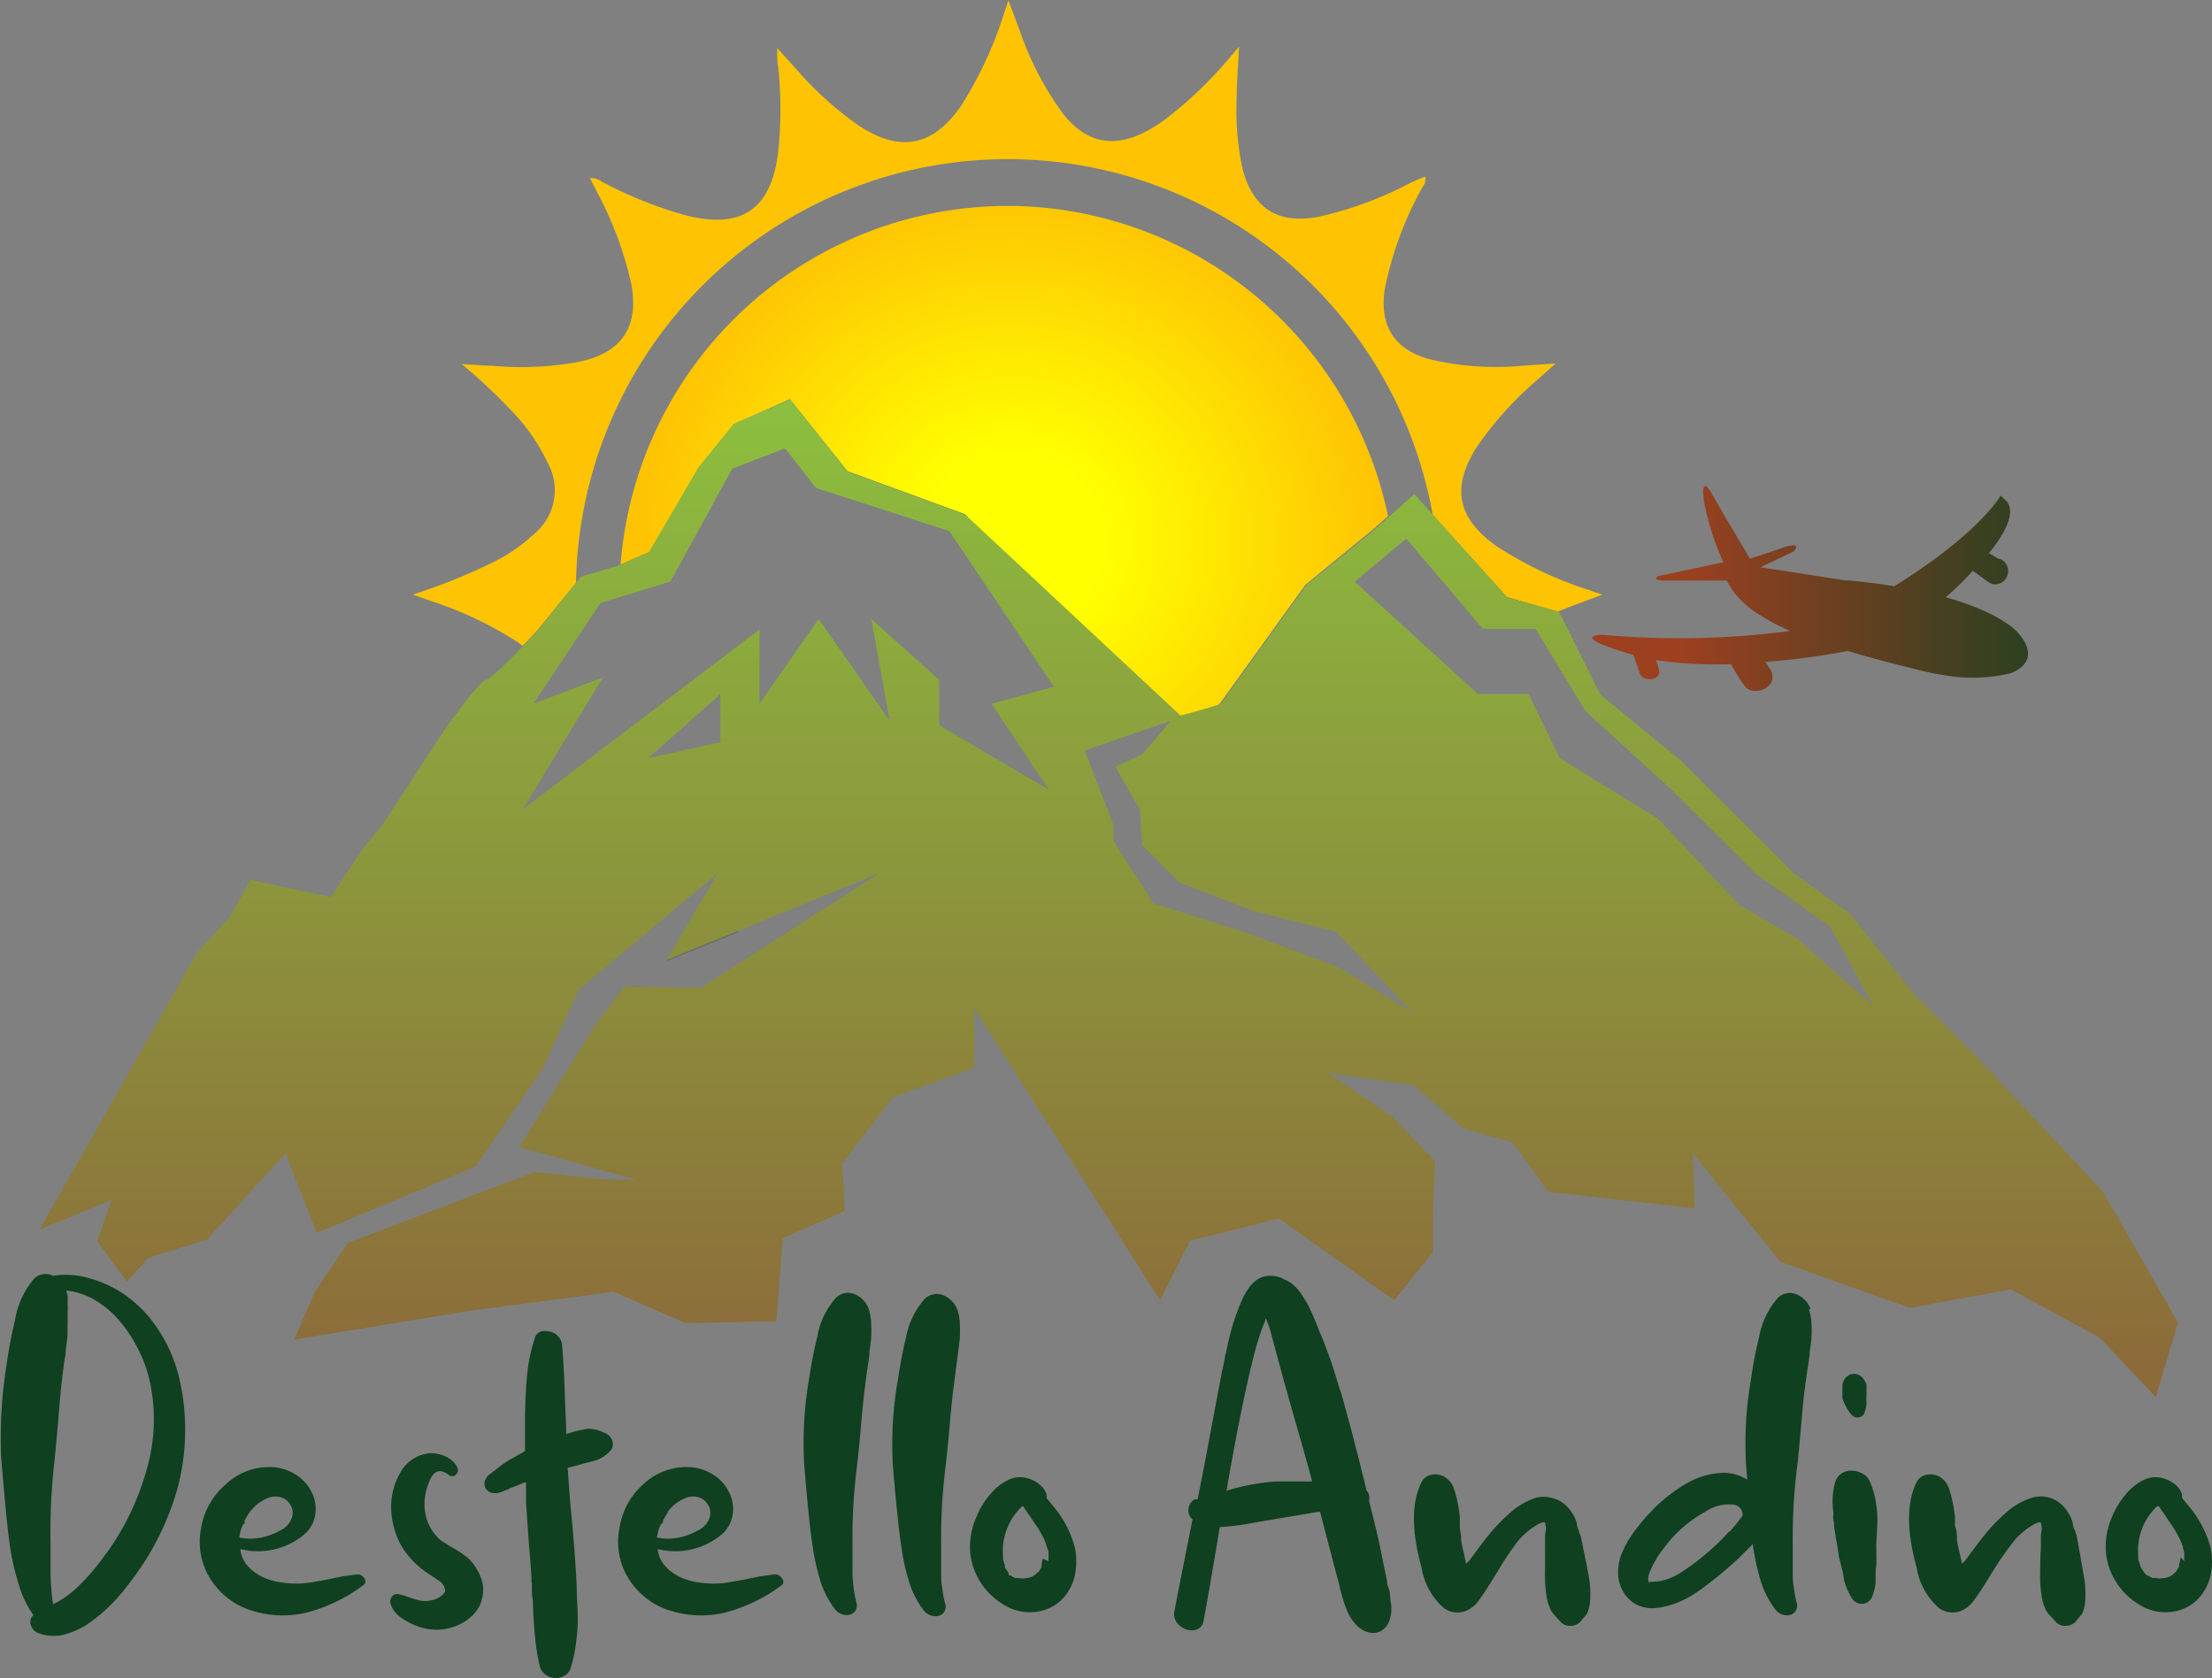 <svg id="Capa_1" data-name="Capa 1" xmlns="http://www.w3.org/2000/svg" xmlns:xlink="http://www.w3.org/1999/xlink" viewBox="0 0 153.69 116.62"><rect x="0" y="0" width="153.69" height="116.62" fill="#808080" stroke="none"/><defs><style>.cls-1{fill:#fec403;}.cls-2{fill:none;}.cls-3{fill:#6d6d6d;}.cls-4{fill:url(#Degradado_sin_nombre_14);}.cls-5{fill:url(#Degradado_sin_nombre_8);}.cls-6{fill:#0f4020;}.cls-7{fill:url(#Degradado_sin_nombre_20);}</style><radialGradient id="Degradado_sin_nombre_14" cx="71.68" cy="54.3" r="25.57" gradientTransform="translate(0 2.86) scale(1 0.95)" gradientUnits="userSpaceOnUse"><stop offset="0.25" stop-color="#ff0"/><stop offset="1" stop-color="#fec403"/></radialGradient><linearGradient id="Degradado_sin_nombre_8" x1="78.34" y1="39.09" x2="78.34" y2="118.93" gradientUnits="userSpaceOnUse"><stop offset="0" stop-color="#8cc63f"/><stop offset="1" stop-color="#8c6239"/></linearGradient><linearGradient id="Degradado_sin_nombre_20" x1="1320.91" y1="57.67" x2="1290.48" y2="57.67" gradientTransform="matrix(-1, 0, 0, 1, 1438.95, 0)" gradientUnits="userSpaceOnUse"><stop offset="0" stop-color="#9c4020"/><stop offset="1" stop-color="#0f4020"/></linearGradient></defs><path class="cls-1" d="M43.05,83.27l0,.1s0,0,0,0,0,0,.06,0Z" transform="translate(-1.31 -16.84)"/><polygon class="cls-2" points="65.98 36.92 56.71 33.91 54.55 31.15 50.88 32.58 46.58 40.43 41.72 41.91 37.06 48.91 41.89 47.08 36.33 56.24 52.77 43.74 52.77 48.91 56.88 43.02 61.81 50.07 60.54 43.02 65.25 47.24 65.25 50.41 72.89 54.88 68.89 48.91 73.25 47.74 65.98 36.92"/><polygon class="cls-2" points="50.05 51.57 50.05 48.24 45.05 52.68 50.05 51.57"/><polygon class="cls-2" points="122.09 60.79 116.17 54.88 110.16 49.41 106.67 43.69 103.01 43.69 97.7 37.42 94.12 40.43 102.68 48.24 106.17 48.24 108.34 52.68 115.17 56.9 120.83 62.91 124.86 65.23 130.15 69.89 127.16 64.37 122.09 60.79"/><path class="cls-2" d="M49.63,78.86l.49.51,1-1.79Z" transform="translate(-1.31 -16.84)"/><path class="cls-2" d="M52.6,81.59c.53.42,1.06.83,1.61,1.21l8.15-5.22Z" transform="translate(-1.31 -16.84)"/><polygon class="cls-2" points="50.05 51.57 50.05 48.24 45.05 52.68 50.05 51.57"/><path class="cls-2" d="M103,64.22l.95.86h3.5l2.16,4.45,6.83,4.21,5.66,6,4,2.32,5.29,4.67-3-5.53-5.07-3.58-5.92-5.9-6-5.48L108,60.54h-1a12,12,0,0,0-2.46,1.64A4.81,4.81,0,0,0,103,64.22Z" transform="translate(-1.31 -16.84)"/><path class="cls-2" d="M88.48,80.19l-5.16-2-2.59-2.59-.14-2.44-1.72-3,1.87-.86,2.58-2.58,2.73-.86,6-8.33,4.74-3.88,2.73-2.44,1.31,1.46a30,30,0,0,0-59.53,4.71l.35-.43,2.44-.71,2.3-1,3.44-5.89,2.44-3,3.88-1.73,4,5,8.19,3L79.16,67l-4.27,1.43,3.78,5.75v1.11l2.78,4.34,6.32,2,1.55.58c.58-.44,1.15-.9,1.7-1.38Z" transform="translate(-1.31 -16.84)"/><path class="cls-2" d="M69,88.09l.77,0L69,86.93Z" transform="translate(-1.31 -16.84)"/><path class="cls-2" d="M95.43,57.27l5.62,5.13a30,30,0,0,0,.3-4.37c0-.34,0-.68,0-1L99,54.26Z" transform="translate(-1.31 -16.84)"/><path class="cls-2" d="M99.51,87.22l-.64-.68c-.65-.31-1.29-.6-1.93-.88Z" transform="translate(-1.31 -16.84)"/><path class="cls-2" d="M49.25,84.49a19.86,19.86,0,0,0-3,.94L50,85.5l1.83-1.18A7,7,0,0,0,49.25,84.49Z" transform="translate(-1.31 -16.84)"/><path class="cls-2" d="M38.37,65.75l1.48-.56A3.69,3.69,0,0,0,39.56,64Z" transform="translate(-1.31 -16.84)"/><path class="cls-2" d="M54.08,65.75l4.11-5.89,4.93,7.06-1.27-7.06,4.71,4.22v3.17l7.63,4.48-4-6,4.36-1.17L67.29,53.76l-9.27-3L55.86,48l-3.67,1.43-4.3,7.85L43,58.76,41.47,61.1a31.58,31.58,0,0,0,.5,3.28l1.23-.46-1,1.58a28.12,28.12,0,0,0,1,3.3l10.8-8.21Z" transform="translate(-1.31 -16.84)"/><path class="cls-1" d="M41.33,57.35a30,30,0,0,1,59.53-4.71L106,58.36l3.5,1c1-.41,2.06-.78,3.14-1.19-.37-.13-.63-.21-.88-.31a26.19,26.19,0,0,1-6.54-3.11c-2.68-1.94-3.08-4.07-1.29-6.86a23.82,23.82,0,0,1,4.17-4.63l1.29-1.16-2.18.15a19.71,19.71,0,0,1-6.63-.46c-2.4-.68-3.41-2.3-3.07-4.78A24.12,24.12,0,0,1,100,30.11c.15-.31.45-.58.32-1l-1,.43a25.28,25.28,0,0,1-6.47,2.38c-2.78.5-4.5-.61-5.21-3.36a19,19,0,0,1-.41-4.75c0-1.17.1-2.35.17-3.73l-.85,1a28.07,28.07,0,0,1-4.34,4.1,10.36,10.36,0,0,1-1.08.69c-2.38,1.33-4.35.95-6-1.18a21.57,21.57,0,0,1-3-5.82c-.25-.63-.47-1.26-.76-2-.14.43-.23.7-.33,1a27.09,27.09,0,0,1-3,6.39c-1.93,2.75-4.17,3.18-7,1.35a23.43,23.43,0,0,1-4.38-3.94l-1.35-1.49c0,.58,0,.95.07,1.31a28.28,28.28,0,0,1,0,5.89c-.47,4-2.53,5.4-6.37,4.44a28.79,28.79,0,0,1-5.86-2.34,1.29,1.29,0,0,0-.85-.26c.19.38.36.7.51,1a25.17,25.17,0,0,1,2.35,6.3c.58,3-.62,4.85-3.65,5.47a21.85,21.85,0,0,1-6,.27c-.63,0-1.26-.07-2.12-.12a40.3,40.3,0,0,1,3.49,3.28A13.47,13.47,0,0,1,39.36,49a3.94,3.94,0,0,1-1,5,11.33,11.33,0,0,1-2.66,1.85A40.64,40.64,0,0,1,30,58.16l1.25.45a25.64,25.64,0,0,1,6,2.84l.38.28,1-1.07Z" transform="translate(-1.31 -16.84)"/><path class="cls-1" d="M42.29,87.16h0Z" transform="translate(-1.31 -16.84)"/><path class="cls-1" d="M100.32,29.11v0h0Z" transform="translate(-1.31 -16.84)"/><path class="cls-3" d="M44.7,85.4l-.84,1.12c.81-.39,1.62-.76,2.44-1.09Z" transform="translate(-1.31 -16.84)"/><path class="cls-3" d="M100.86,52.64a29.82,29.82,0,0,1,.47,4.36l3,3.54h2.62c.28-.16.57-.3.86-.44.56-.28,1.13-.52,1.71-.76l-3.5-1Z" transform="translate(-1.31 -16.84)"/><path class="cls-3" d="M50.12,79.37l-2.48,4.26,5-2A29.08,29.08,0,0,1,50.12,79.37Z" transform="translate(-1.31 -16.84)"/><path class="cls-2" d="M98.29,59.88l5.7,5.2h3.5l2.16,4.45,6.83,4.21,5.66,6,4,2.32,5.29,4.67-3-5.53-5.07-3.58-5.92-5.9-6-5.48L108,60.54h-3.67L99,54.26l-.85.71a25.74,25.74,0,0,1,.18,3.18C98.34,58.73,98.32,59.31,98.29,59.88Z" transform="translate(-1.31 -16.84)"/><path class="cls-2" d="M46.81,69.43l-.1-.22-.35.32Z" transform="translate(-1.31 -16.84)"/><path class="cls-2" d="M87.77,81.62l6.53,2.44,5.21,3.16-5.3-5.6-5.73-1.43-1-.38c-.56.41-1.14.81-1.73,1.18Z" transform="translate(-1.31 -16.84)"/><path class="cls-4" d="M72.07,31.16A27,27,0,0,0,44.43,56.07l2-.87,3.44-5.89,2.44-3,3.88-1.73,4,5,8.19,3,5,6.71a24.45,24.45,0,0,1,2.75,2.91,19.23,19.23,0,0,1,4.28,3c.83.63,1.72,1.16,2.52,1.82l.35-.35,2.73-.86,6-8.33,4.74-3.88,1-.89A27.09,27.09,0,0,0,72.07,31.16Z" transform="translate(-1.31 -16.84)"/><path class="cls-5" d="M147.42,99.65l-8.53-9.09-4.59-4.63-4.46-5.6L126,77.59l-7.9-7.89-5.6-4.59-2.87-5.75-3.59-1-6.46-7.18-2.73,2.44L92.08,57.5l-6,8.33-2.75.74L68.39,52.62l-8.19-3-4-5L52.3,46.3l-2.44,3L46.42,55.2l-2.3,1-2.44.71-3,3.74S35.5,64.1,35.07,64.1s-2.87,3.45-2.87,3.45l-4.31,6.6L26.6,75.73l-2.3,3.45L18.7,78l-1.43,2.58L15,83.05,4.06,102.29l5-2.05-1,2.84,2.07,2.84,1.49-1.66L15.69,103l5.45-6,2.18,5.52L34.38,97.9,39.07,91l2.46-5.39,9.63-8.06-3.52,6,14.72-6L50,85.5l-5.31-.1-2,2.67-5.3,8.49,8.13,2.27-2.09,0-4.95-.54-13,4.92-2.3,3.42-1.43,3.31,12.2-2,10-1.32,5,2.18,6.31-.14.43-5.75L60,101l-.17-3.31,3.54-4.59L69,91.05V86.93l12.92,20.28,2.07-4.13,6.19-1.55,8,5.68,2.69-3.34V101l.15-3.45L98,94.4l-4.46-3,6,.86,3.44,3,3.45,1,2.44,3.41,10.19,1.15L118.93,97l6.09,7.54,9,3.2,7-1.29,6.19,3.36,3.88,4.13,1.55-5.17ZM51.36,68.42l-5,1.11,5-4.45Zm22.83,3.31-7.63-4.48V64.08l-4.71-4.22,1.27,7.06-4.93-7.06-4.11,5.89V60.59L37.64,73.08l5.56-9.16-4.83,1.83,4.66-7,4.86-1.49,4.3-7.85L55.86,48,58,50.75l9.27,3,7.27,10.82L70.2,65.75ZM94.3,84.06l-6.53-2.44-6.32-2-2.78-4.34V74.16l-2-5.16,6-2.07-2,2.34-1.87.86,1.72,3,.14,2.44,2.59,2.59,5.16,2,5.73,1.43,5.3,5.6Zm31.87-2-4-2.32-5.66-6-6.83-4.21-2.16-4.45H104l-8.56-7.81,3.58-3,5.31,6.28H108l3.47,5.71,6,5.48,5.92,5.9,5.07,3.58,3,5.53Z" transform="translate(-1.31 -16.84)"/><path class="cls-6" d="M9.87,106.75a8.87,8.87,0,0,1,2.53,2.64,10.51,10.51,0,0,1,1.41,3.44,15.48,15.48,0,0,1,.36,3.73,15.57,15.57,0,0,1-.52,3.69,19.21,19.21,0,0,1-3.55,6.87,11.61,11.61,0,0,1-2.67,2.57,5.51,5.51,0,0,1-1.66.75A3,3,0,0,1,4,130.35a.85.85,0,0,1-.54-.55.65.65,0,0,1,.17-.71l0,0a.08.08,0,0,1,0,0l0,0a7.06,7.06,0,0,1-1-2.08A16.91,16.91,0,0,1,2,124.29q-.25-1.77-.61-6.19a32.07,32.07,0,0,1,.39-6.49,29.39,29.39,0,0,1,.57-3,5.93,5.93,0,0,1,1.32-2.89A1.13,1.13,0,0,1,5,105.51a5.69,5.69,0,0,1,2.45.15A8.12,8.12,0,0,1,9.87,106.75Zm-1.13,18a18.44,18.44,0,0,0,2.79-5.88,12.47,12.47,0,0,0,.16-6.15,9.33,9.33,0,0,0-.79-2.13,9.65,9.65,0,0,0-1.26-1.92,6.63,6.63,0,0,0-1.71-1.46,5,5,0,0,0-2-.68c0,.11.06.22.08.33a2.2,2.2,0,0,1,0,.37c0,.13,0,.25,0,.35a2.51,2.51,0,0,1,0,.39c0,.15,0,.27,0,.35s0,.21,0,.39S6,109,6,109a2.8,2.8,0,0,1,0,.38c0,.19,0,.3,0,.33l-.12.93c0,.39-.1.75-.14,1.08s-.08.63-.11.92q-.12.94-.27,2.85c-.11,1.27-.2,2.22-.26,2.86a42.73,42.73,0,0,0-.28,5.67v1.08c0,.38,0,.74,0,1.07a10.12,10.12,0,0,0,.06,1.06A8.36,8.36,0,0,0,5,128.32l.27-.12a6.86,6.86,0,0,0,1.22-.87A14.85,14.85,0,0,0,8.74,124.72Z" transform="translate(-1.31 -16.84)"/><path class="cls-6" d="M26.1,126.26a.53.53,0,0,1,.5.25.32.32,0,0,1-.05.5,11.33,11.33,0,0,1-4,1.92,7.18,7.18,0,0,1-3.8-.17,5.1,5.1,0,0,1-1.64-.87,5.36,5.36,0,0,1-1.24-1.41,4.84,4.84,0,0,1-.59-3.42A5.07,5.07,0,0,1,17,120a4.36,4.36,0,0,1,3.1-1.2,3.34,3.34,0,0,1,1.68.48,2.92,2.92,0,0,1,1.18,1.26,2.52,2.52,0,0,1,.25,1.59,2.25,2.25,0,0,1-.78,1.37,5,5,0,0,1-4.41,1,.17.17,0,0,0,0,.08l0,.07a4.6,4.6,0,0,0,.14.47,3.39,3.39,0,0,0,.22.38l.06.08.15.17.2.2.08.06a4,4,0,0,0,.85.51,5.32,5.32,0,0,0,1,.28,10.22,10.22,0,0,0,1.06.1,6.89,6.89,0,0,0,1.1-.08l1.1-.19,1.1-.23Zm-8-3.27a4.12,4.12,0,0,0-.16.65s0,0,0,.06a.43.43,0,0,1,0,0,3.89,3.89,0,0,0,1.52,0,4.6,4.6,0,0,0,1.39-.53,1.49,1.49,0,0,0,.78-1,1,1,0,0,0-.15-.75,1.06,1.06,0,0,0-.57-.49,1.36,1.36,0,0,0-.93,0,3,3,0,0,0-.89.53c-.19.19-.32.33-.41.44l0,0h0s0,0,0,0l-.05.08-.06.09q-.12.18-.27.45a.34.34,0,0,1,0,.1.3.3,0,0,1,0,.1A.31.31,0,0,0,18.13,123Z" transform="translate(-1.31 -16.84)"/><path class="cls-6" d="M33.8,125.1a3.65,3.65,0,0,1,.9,1.33,2.3,2.3,0,0,1,.11,1.48,2.35,2.35,0,0,1-.62,1.15,3.34,3.34,0,0,1-1.12.75,3.62,3.62,0,0,1-2.57.11,4.5,4.5,0,0,1-1.3-.64,1.83,1.83,0,0,1-.76-1,.57.57,0,0,1,.1-.47.4.4,0,0,1,.42-.18,3.42,3.42,0,0,1,.71.2c.29.1.55.18.8.24a1.68,1.68,0,0,0,.74,0,1.56,1.56,0,0,0,.78-.33.9.9,0,0,0,.24-.29.08.08,0,0,1,0,0l0,0,0-.12a.83.83,0,0,0-.34-.57l-.43-.3a4.68,4.68,0,0,1-.41-.27,5.86,5.86,0,0,1-1.9-2,5.65,5.65,0,0,1-.66-2.47,4.71,4.71,0,0,1,.6-2.47,2.59,2.59,0,0,1,2.07-1.41,2.42,2.42,0,0,1,1.12.23,1.65,1.65,0,0,1,.79.73.43.43,0,0,1-.08.53.37.37,0,0,1-.52,0c-.6-.45-1.05-.28-1.35.52a3.89,3.89,0,0,0-.27,2.11,3.26,3.26,0,0,0,.84,1.7c.08.09.15.15.2.2s-.06,0,0,0l.08.06.32.2.27.17A9,9,0,0,1,33.8,125.1Z" transform="translate(-1.31 -16.84)"/><path class="cls-6" d="M43.28,116.41a.89.89,0,0,1,.57.55.69.69,0,0,1-.17.75,2.35,2.35,0,0,1-1,.63l-.52.14a4.68,4.68,0,0,0-.51.14l-.9.24c.13,1.78.2,2.69.21,2.74.21,2.14.35,4,.42,5.49,0,.77.06,1.42.07,1.93s0,1.13-.1,1.83a9.86,9.86,0,0,1-.38,1.89.89.89,0,0,1-.44.56,1.18,1.18,0,0,1-.68.16,1.23,1.23,0,0,1-.66-.25,1.07,1.07,0,0,1-.39-.62c-.08-.37-.15-.74-.21-1.12s-.1-.8-.14-1.24-.06-.81-.08-1.1,0-.71-.07-1.24,0-.92-.06-1.13c0-.62-.1-1.53-.19-2.75s-.15-2.14-.19-2.75q0-.23,0-.69c0-.31,0-.53,0-.69l-.07,0-.07,0c-.22.1-.55.24-1,.4a.41.41,0,0,1-.21.1h0a3.5,3.5,0,0,1-.62.23.63.63,0,0,1-.2,0h-.07v0a.7.7,0,0,1-.56-.32.61.61,0,0,1,0-.65.93.93,0,0,1,.21-.29l.34-.26.3-.23a6.32,6.32,0,0,1,1-.67c.5-.28.79-.45.88-.49,0-1.12,0-1.84,0-2.16,0-1.18.06-2.21.14-3.08a11.49,11.49,0,0,1,.51-2.52.69.69,0,0,1,.24-.44.72.72,0,0,1,.47-.16,1.54,1.54,0,0,1,.52.09,1,1,0,0,1,.46.33,1,1,0,0,1,.23.53c.07.73.13,1.76.18,3.1s.08,2.21.11,2.61c0,.06,0,.14,0,.25s0,.2,0,.26l.36-.12a9.39,9.39,0,0,1,1.12-.25A2.53,2.53,0,0,1,43.28,116.41Z" transform="translate(-1.31 -16.84)"/><path class="cls-6" d="M55.12,126.26a.53.53,0,0,1,.5.25.32.32,0,0,1,0,.5,11.25,11.25,0,0,1-4,1.92,7.18,7.18,0,0,1-3.8-.17,5.1,5.1,0,0,1-1.64-.87,5.36,5.36,0,0,1-1.24-1.41,4.84,4.84,0,0,1-.59-3.42A5.07,5.07,0,0,1,46,120a4.36,4.36,0,0,1,3.1-1.2,3.34,3.34,0,0,1,1.68.48,2.92,2.92,0,0,1,1.18,1.26,2.52,2.52,0,0,1,.25,1.59,2.25,2.25,0,0,1-.78,1.37,5,5,0,0,1-4.41,1,.17.17,0,0,0,0,.08l0,.07a4.6,4.6,0,0,0,.14.47,3.39,3.39,0,0,0,.22.38l.06.08.15.17.2.2.08.06a4,4,0,0,0,.85.51,5.32,5.32,0,0,0,1,.28,10.22,10.22,0,0,0,1.06.1,6.89,6.89,0,0,0,1.1-.08l1.1-.19,1.1-.23Zm-8-3.27a5.62,5.62,0,0,0-.16.65s0,0,0,.06a.43.43,0,0,1,0,0,3.89,3.89,0,0,0,1.52,0,4.6,4.6,0,0,0,1.39-.53,1.49,1.49,0,0,0,.78-1,1,1,0,0,0-.15-.75,1.06,1.06,0,0,0-.57-.49,1.36,1.36,0,0,0-.93,0,3,3,0,0,0-.89.53c-.19.19-.32.33-.41.44l0,0h0s0,0,0,0l0,.08-.06.09q-.12.18-.27.45a.34.34,0,0,1,0,.1.3.3,0,0,1-.05.1A.31.31,0,0,0,47.15,123Z" transform="translate(-1.31 -16.84)"/><path class="cls-6" d="M61.68,107.85a3.73,3.73,0,0,1,.16,1,8.24,8.24,0,0,1,0,.91c0,.19-.06.55-.12,1.06,0,.31-.09.77-.18,1.39l-.18,1.39c-.06.55-.15,1.41-.25,2.58s-.2,2.06-.27,2.67a39.91,39.91,0,0,0-.3,5.23v1c0,.48,0,.85,0,1.1a9.76,9.76,0,0,0,.26,2,.68.68,0,0,1-.15.72.8.8,0,0,1-.68.17,1.05,1.05,0,0,1-.65-.39,6.6,6.6,0,0,1-1-1.93,16.19,16.19,0,0,1-.55-2.46c-.16-1-.36-2.92-.59-5.75a26.57,26.57,0,0,1,.35-5.91c.18-1.17.37-2.13.56-2.86a5.43,5.43,0,0,1,1.32-2.75,1.21,1.21,0,0,1,.89-.33,1.51,1.51,0,0,1,.83.36,1.69,1.69,0,0,1,.53.74h0S61.67,107.85,61.68,107.85Z" transform="translate(-1.31 -16.84)"/><path class="cls-6" d="M67.83,107.85a3.7,3.7,0,0,1,.17,1,8.24,8.24,0,0,1,0,.91c0,.19-.06.55-.12,1.06l-.18,1.39-.18,1.39c-.06.55-.15,1.41-.25,2.58s-.2,2.06-.27,2.67a39.91,39.91,0,0,0-.3,5.23v2.12c0,.25,0,.57.08,1a6.47,6.47,0,0,0,.19,1.06.68.68,0,0,1-.15.72.8.8,0,0,1-.68.17,1.05,1.05,0,0,1-.65-.39,6.37,6.37,0,0,1-1-1.93,15.07,15.07,0,0,1-.55-2.46c-.16-1-.36-2.92-.6-5.75a26.08,26.08,0,0,1,.36-5.91c.18-1.17.36-2.13.55-2.86a5.6,5.6,0,0,1,1.32-2.75,1.25,1.25,0,0,1,.9-.33,1.51,1.51,0,0,1,.83.36,1.6,1.6,0,0,1,.52.74h0Z" transform="translate(-1.31 -16.84)"/><path class="cls-6" d="M76,124.43a4.75,4.75,0,0,1,0,1.84,3.39,3.39,0,0,1-.77,1.58,3,3,0,0,1-1.51.93,3.39,3.39,0,0,1-2.74-.46,4.79,4.79,0,0,1-1.93-2.26,4.39,4.39,0,0,1-.34-1.92,5.27,5.27,0,0,1,.44-1.87,5.54,5.54,0,0,1,1-1.62,3.67,3.67,0,0,1,1.31-1,1.87,1.87,0,0,1,1.45,0,2.11,2.11,0,0,1,.7.42,1.38,1.38,0,0,1,.42.65s0,.07,0,.12v.11l.39.49A7.37,7.37,0,0,1,76,124.43Zm-1.84.91v-.2a3.9,3.9,0,0,0,0-.4s0-.12-.07-.28-.1-.31-.16-.47a3.15,3.15,0,0,0-.22-.46l-.21-.38c-.05-.08-.15-.23-.3-.44l-.25-.38-.56-.81-.05,0s0,0,0,0a4.14,4.14,0,0,0-1.07,1.59A4,4,0,0,0,71,124.9V125l0,0a.84.84,0,0,0,0,.1.25.25,0,0,0,0,.1,1.85,1.85,0,0,0,.06.2c0,.09.06.16.07.2l0,0a.56.56,0,0,1,0,.08.34.34,0,0,0,0,.1l.11.17.09.12a.3.3,0,0,0,.06.09l0,.07,0,0s0,0,0,.05l0,0,.07.06.07,0s0,0,0,0l0,0,.29.17.12,0,.12,0a1.45,1.45,0,0,0,.6,0,1.05,1.05,0,0,0,.56-.22,1.39,1.39,0,0,0,.21-.2l0,.06a.3.3,0,0,1,.06-.09,2.77,2.77,0,0,0,.19-.34h0a.08.08,0,0,0,0,0,0,0,0,0,0,0,0,1.31,1.31,0,0,0,0-.15c0-.11.06-.25.09-.4v0a0,0,0,0,0,0,0Z" transform="translate(-1.31 -16.84)"/><path class="cls-6" d="M97.68,126.72c0,.07,0,.23.11.5s.09.46.11.59,0,.31.07.53a4,4,0,0,1,0,.59,2.68,2.68,0,0,1-.11.49,1.3,1.3,0,0,1-.63.79,1.19,1.19,0,0,1-.87.07,1.76,1.76,0,0,1-.78-.47v0s0,0,0,0A3.45,3.45,0,0,1,95,129a8.63,8.63,0,0,1-.32-.82c-.06-.2-.16-.53-.28-1,0-.11-.25-.94-.64-2.49-.09-.31-.21-.77-.37-1.39l-.36-1.39H93c-.22,0-1.17.2-2.84.46l-1.4.24c-.68.13-1.21.21-1.58.26s-.74.08-1.12.1c-.44,2.66-.81,4.83-1.12,6.48a.76.76,0,0,1-.67.69,1.25,1.25,0,0,1-1-.33,1,1,0,0,1-.36-1c.27-1.42.69-3.54,1.26-6.38h0l0,0a.77.77,0,0,1-.28-.75.81.81,0,0,1,.44-.64h0a.46.46,0,0,1,.1,0l.09,0c.34-1.7.58-2.92.71-3.65.49-2.65.81-4.3.94-5,0-.08.06-.27.12-.56l.12-.6c0-.11.06-.3.12-.56s.1-.47.13-.61.08-.32.14-.55.11-.43.16-.59.11-.34.18-.54.13-.38.2-.56.23-.56.31-.73a3.68,3.68,0,0,1,.36-.63,2.46,2.46,0,0,1,.51-.58,1.53,1.53,0,0,1,1-.37,1.86,1.86,0,0,1,1,.24A2.56,2.56,0,0,1,91,106a3.89,3.89,0,0,1,.41.37,3.11,3.11,0,0,1,.37.49l.31.49a5.06,5.06,0,0,1,.28.57c.12.25.2.43.24.53s.13.29.24.57.18.46.21.52c.18.43.35.87.51,1.31s.33.92.49,1.44.3,1,.41,1.31.24.83.41,1.46l.36,1.32c.07.26.19.75.38,1.48s.3,1.18.34,1.36.09.33.15.59.11.46.14.6a.77.77,0,0,1,.18.72c.39,1.58.64,2.6.74,3.08C97.46,125.68,97.64,126.51,97.68,126.72ZM90,119.8c.92,0,1.74,0,2.48,0-.24-.9-.63-2.3-1.18-4.21s-.95-3.37-1.22-4.38c-.34-1.27-.53-2-.59-2.16s-.09-.23-.22-.57a.35.35,0,0,0-.06.09l0,.09a8,8,0,0,0-.34.87c-.2.61-.38,1.24-.54,1.91q-.84,3.41-1.8,9l.53-.15A15.06,15.06,0,0,1,90,119.8Z" transform="translate(-1.31 -16.84)"/><path class="cls-6" d="M111.73,126.6a6.53,6.53,0,0,1,.06,1.49,2.52,2.52,0,0,1-.2.87c-.07.09-.14.19-.22.28a1.42,1.42,0,0,0-.16.19.91.91,0,0,1-.73.4.88.88,0,0,1-.78-.32l-.29-.32a2.65,2.65,0,0,1-.33-.41,3.68,3.68,0,0,1-.3-.89,9.81,9.81,0,0,1-.12-1.86c0-.19,0-.74,0-1.65a3.56,3.56,0,0,0,0-.37v-.37s0-.18.06-.49v-.06a1.27,1.27,0,0,0-.06-.39.18.18,0,0,0,0,0,.16.16,0,0,0,0-.06h-.12a1.18,1.18,0,0,0-.45.19,4.86,4.86,0,0,0-1.45,1.29A20.79,20.79,0,0,0,105.4,126c-.51.83-.87,1.39-1.06,1.67l-.29.41a2.7,2.7,0,0,1-.3.34,2.06,2.06,0,0,1-.41.29,1.6,1.6,0,0,1-1.67-.08,4.68,4.68,0,0,1-1.58-2.8c-.72-2.6-.72-4.59,0-6a.92.92,0,0,1,.74-.5,1.2,1.2,0,0,1,.89.18,1.47,1.47,0,0,1,.6.76,9.28,9.28,0,0,1,.42,2c0,.06,0,.19,0,.39s0,.33,0,.38.06.36.09.56c0,0,0,.07,0,.11a.17.17,0,0,0,0,.08v0c0,.29.17.86.35,1.73a1.29,1.29,0,0,1,.12-.12l.13-.14c.73-1,1.15-1.54,1.26-1.67a12.91,12.91,0,0,1,1.56-1.63,5,5,0,0,1,1.7-1,2.07,2.07,0,0,1,1.23,0,2.11,2.11,0,0,1,1.07.65,2.83,2.83,0,0,1,.59,1l.07.35v0a1.49,1.49,0,0,0,.1.26c0,.11.07.21.1.3a1.64,1.64,0,0,1,.07.28Q111.69,126.26,111.73,126.6Zm-3-4v0s0,0,0,0v0a.08.08,0,0,1,0,0S108.67,122.57,108.68,122.57Z" transform="translate(-1.31 -16.84)"/><path class="cls-6" d="M127,107.85a3.62,3.62,0,0,1,.17,1,6.67,6.67,0,0,1,0,.93c0,.22-.06.56-.12,1,0,.31-.09.77-.18,1.39s-.15,1.08-.19,1.39c-.07.55-.15,1.42-.25,2.59s-.18,2.06-.26,2.66a39.91,39.91,0,0,0-.3,5.23v1c0,.48,0,.85,0,1.1s0,.57.07,1a9.63,9.63,0,0,0,.19,1.06.68.68,0,0,1-.15.72.78.78,0,0,1-.67.17,1,1,0,0,1-.65-.39,6.63,6.63,0,0,1-1-1.93,17.5,17.5,0,0,1-.55-2.46s0-.05,0-.09a.19.19,0,0,0,0-.08q-1,1-1,1a28,28,0,0,1-2.62,2.16,9.77,9.77,0,0,1-1,.63,6.42,6.42,0,0,1-1.19.48,4.77,4.77,0,0,1-1.23.2,2.37,2.37,0,0,1-1.12-.29,2.26,2.26,0,0,1-.89-.92,2.46,2.46,0,0,1-.32-1.16,3.61,3.61,0,0,1,.16-1.19,6.92,6.92,0,0,1,.54-1.15,9.55,9.55,0,0,1,.71-1,10.41,10.41,0,0,1,.77-.89,10.78,10.78,0,0,1,2.45-2,5.46,5.46,0,0,1,2.69-.81,3,3,0,0,1,1.65.48l-.09-1.13a26.08,26.08,0,0,1,.36-5.91,27.21,27.21,0,0,1,.55-2.86,5.6,5.6,0,0,1,1.32-2.75,1.21,1.21,0,0,1,.89-.33,1.48,1.48,0,0,1,.83.36,1.62,1.62,0,0,1,.53.74Zm-5.51,15.43a11.49,11.49,0,0,0,.89-1.1.69.69,0,0,0-.59-.76,2.86,2.86,0,0,0-2,.49,8.76,8.76,0,0,0-2.88,2.53,6.63,6.63,0,0,0-1,1.72c-.11.33-.12.56,0,.67s0-.06,0-.06l.13,0,.15,0a3.2,3.2,0,0,0,1-.19,4.41,4.41,0,0,0,1-.51c.35-.23.63-.43.86-.6s.5-.39.83-.67A16.27,16.27,0,0,0,121.45,123.28Z" transform="translate(-1.31 -16.84)"/><path class="cls-6" d="M131.68,124a4.25,4.25,0,0,0,0,.51c0,.22,0,.37,0,.46a4.72,4.72,0,0,1,0,.53c0,.23-.05.37-.05.41v.44c0,.2,0,.35,0,.45a3.59,3.59,0,0,1-.24,1,.78.78,0,0,1-1.42.09,4.6,4.6,0,0,1-.47-1,2.33,2.33,0,0,1-.1-.46,3.6,3.6,0,0,0-.07-.4s-.06-.22-.13-.52a5.17,5.17,0,0,1-.15-.68c-.06-.39-.1-.69-.14-.88l-.05-.24c0-.16-.07-.41-.11-.73,0-.11,0-.27-.05-.49s0-.38,0-.48a5.26,5.26,0,0,1,.1-2.1,1.13,1.13,0,0,1,1.07-.86,1.58,1.58,0,0,1,.78.17,1.11,1.11,0,0,1,.56.55,5.39,5.39,0,0,1,.41,1.34,8.13,8.13,0,0,1,.14,1.43Zm-2.36-10v-.1a.56.56,0,0,0,0-.1.9.9,0,0,0,0-.12.61.61,0,0,1,0-.16s0-.17,0-.4a1.38,1.38,0,0,1,.11-.37.93.93,0,0,1,.38-.36.79.79,0,0,1,.9.19h0a1.62,1.62,0,0,1,.28.49,1.7,1.7,0,0,1,0,.37,2,2,0,0,1,0,.4.64.64,0,0,0,0,.07.64.64,0,0,1,0,.07,1.49,1.49,0,0,0,0,.24,1.42,1.42,0,0,1,0,.23c0,.12-.06.3-.12.53a.48.48,0,0,1-.41.36.47.47,0,0,1-.5-.18,2.17,2.17,0,0,1-.42-.63A2.65,2.65,0,0,1,129.32,114Z" transform="translate(-1.31 -16.84)"/><path class="cls-6" d="M146.13,126.6a6.53,6.53,0,0,1,.06,1.49,2.52,2.52,0,0,1-.2.87,2.69,2.69,0,0,1-.22.28l-.16.19a.89.89,0,0,1-.73.4.88.88,0,0,1-.78-.32l-.29-.32a2.65,2.65,0,0,1-.33-.41,3.68,3.68,0,0,1-.3-.89,9.81,9.81,0,0,1-.12-1.86c0-.19,0-.74.05-1.65a3.56,3.56,0,0,0,0-.37v-.37s0-.18.06-.49v-.06a1.27,1.27,0,0,0-.06-.39.18.18,0,0,0,0,0l0-.06H143a1.18,1.18,0,0,0-.45.19,4.86,4.86,0,0,0-1.45,1.29A20.79,20.79,0,0,0,139.8,126c-.51.83-.86,1.39-1.06,1.67l-.29.41a2.7,2.7,0,0,1-.3.34,2.06,2.06,0,0,1-.41.29,1.6,1.6,0,0,1-1.67-.08,4.68,4.68,0,0,1-1.58-2.8c-.72-2.6-.72-4.59,0-6a.92.92,0,0,1,.74-.5,1.24,1.24,0,0,1,.9.18,1.5,1.5,0,0,1,.59.76,9.28,9.28,0,0,1,.42,2c0,.06,0,.19,0,.39s0,.33.05.38.06.36.09.56c0,0,0,.07,0,.11a.17.17,0,0,0,0,.08v0c0,.29.17.86.35,1.73a1.29,1.29,0,0,1,.12-.12l.13-.14c.73-1,1.16-1.54,1.26-1.67a12.91,12.91,0,0,1,1.56-1.63,5,5,0,0,1,1.7-1,2.13,2.13,0,0,1,2.3.6,2.83,2.83,0,0,1,.59,1l.07.35v0c0,.07.06.16.1.26s.07.21.1.3a1.64,1.64,0,0,1,.07.28Q146.08,126.26,146.13,126.6Zm-3-4v0l0,0v0a.08.08,0,0,1,0,0S143.07,122.57,143.08,122.57Z" transform="translate(-1.31 -16.84)"/><path class="cls-6" d="M154.91,124.43a4.75,4.75,0,0,1,0,1.84,3.49,3.49,0,0,1-.77,1.58,3,3,0,0,1-1.51.93,3.42,3.42,0,0,1-2.75-.46,4.83,4.83,0,0,1-1.92-2.26,4.39,4.39,0,0,1-.34-1.92,5.26,5.26,0,0,1,.43-1.87,5.78,5.78,0,0,1,1-1.62,3.59,3.59,0,0,1,1.31-1,1.87,1.87,0,0,1,1.45,0,2.21,2.21,0,0,1,.7.42,1.35,1.35,0,0,1,.41.65.41.41,0,0,1,0,.12v.11c.18.21.31.38.4.49A7.5,7.5,0,0,1,154.91,124.43Zm-1.84.91v-.2a3.9,3.9,0,0,0,0-.4,2.51,2.51,0,0,0-.08-.28c0-.15-.09-.31-.15-.47a3.15,3.15,0,0,0-.22-.46l-.21-.38c-.06-.08-.15-.23-.3-.44l-.25-.38-.56-.81-.06,0-.05,0a4,4,0,0,0-.63.75,3.72,3.72,0,0,0-.43.84,4.2,4.2,0,0,0-.26,1.71V125l0,0a.22.22,0,0,1,0,.1.58.58,0,0,1,0,.1l.07.2a2,2,0,0,0,.07.2l0,0s0,0,0,.08l.05.1.11.17a.7.7,0,0,1,.08.12l.07.09.05.07,0,0s0,0,.05.05,0,0,0,0l.07.06.06,0a0,0,0,0,0,0,0,0,0,0,0,1,0,0l.3.17.11,0,.13,0a1.45,1.45,0,0,0,.6,0,1.05,1.05,0,0,0,.56-.22,1.39,1.39,0,0,0,.21-.2l0,.06a.3.3,0,0,1,.06-.09c0-.07.11-.18.19-.34h0a.08.08,0,0,0,0,0,0,0,0,0,0,0,0,.54.54,0,0,0,0-.15,2.91,2.91,0,0,0,.1-.4v-.11Z" transform="translate(-1.31 -16.84)"/><path class="cls-7" d="M141,63.63s2.42-.76.44-2.9c0,0-1.11-1.3-4.94-2.38.41-.36,1.13-1,1.88-1.84l1,.72a1,1,0,0,0,.17.12l.15.07a.89.89,0,0,0,1.09-.62.92.92,0,0,0-.17-.87.82.82,0,0,0-.39-.26h-.08l-.64-.39c1.08-1.34,1.86-2.76,1.24-3.58l-.44-.42s-1.36,2.55-7.38,6.3l-.84-.13q-1.08-.15-2.31-.27l-.22,0-1.94-.3-2-.31c-.72-.11-1.42-.22-2-.3l1.38-.66.94-.45a.74.74,0,0,0,.17-.26c0-.07,0-.14-.11-.16a2.14,2.14,0,0,0-.83.17l-.49.17-1.78.59-1.38-2.33-.21-.34-1-1.74s-.87-1.67-.61.39a18.1,18.1,0,0,0,1.35,4.27l-4.47.94s-.65.28.3.33l4.42,0a4.24,4.24,0,0,0,.27.49h0a2.12,2.12,0,0,0,.12.2,6.72,6.72,0,0,0,1.91,1.71,13.68,13.68,0,0,0,2.1,1.1,58.71,58.71,0,0,1-13,.27s-2.69,0,2.1,1.4l.45,1.3c.19.55,1.28.5,1.35-.07a2.36,2.36,0,0,0-.26-.88,28.64,28.64,0,0,0,5.24.29,14.19,14.19,0,0,0,1,1.58.85.85,0,0,0,.57.27h.26a1.22,1.22,0,0,0,1-.64,1,1,0,0,0-.21-1l-.22-.37c1.37-.1,2.81-.27,4.28-.51.48-.07,1-.16,1.44-.25l1,.3,1.16.32c.86.23,1.8.47,2.83.72a18.31,18.31,0,0,0,2,.39A11.11,11.11,0,0,0,141,63.63Z" transform="translate(-1.31 -16.84)"/></svg>
